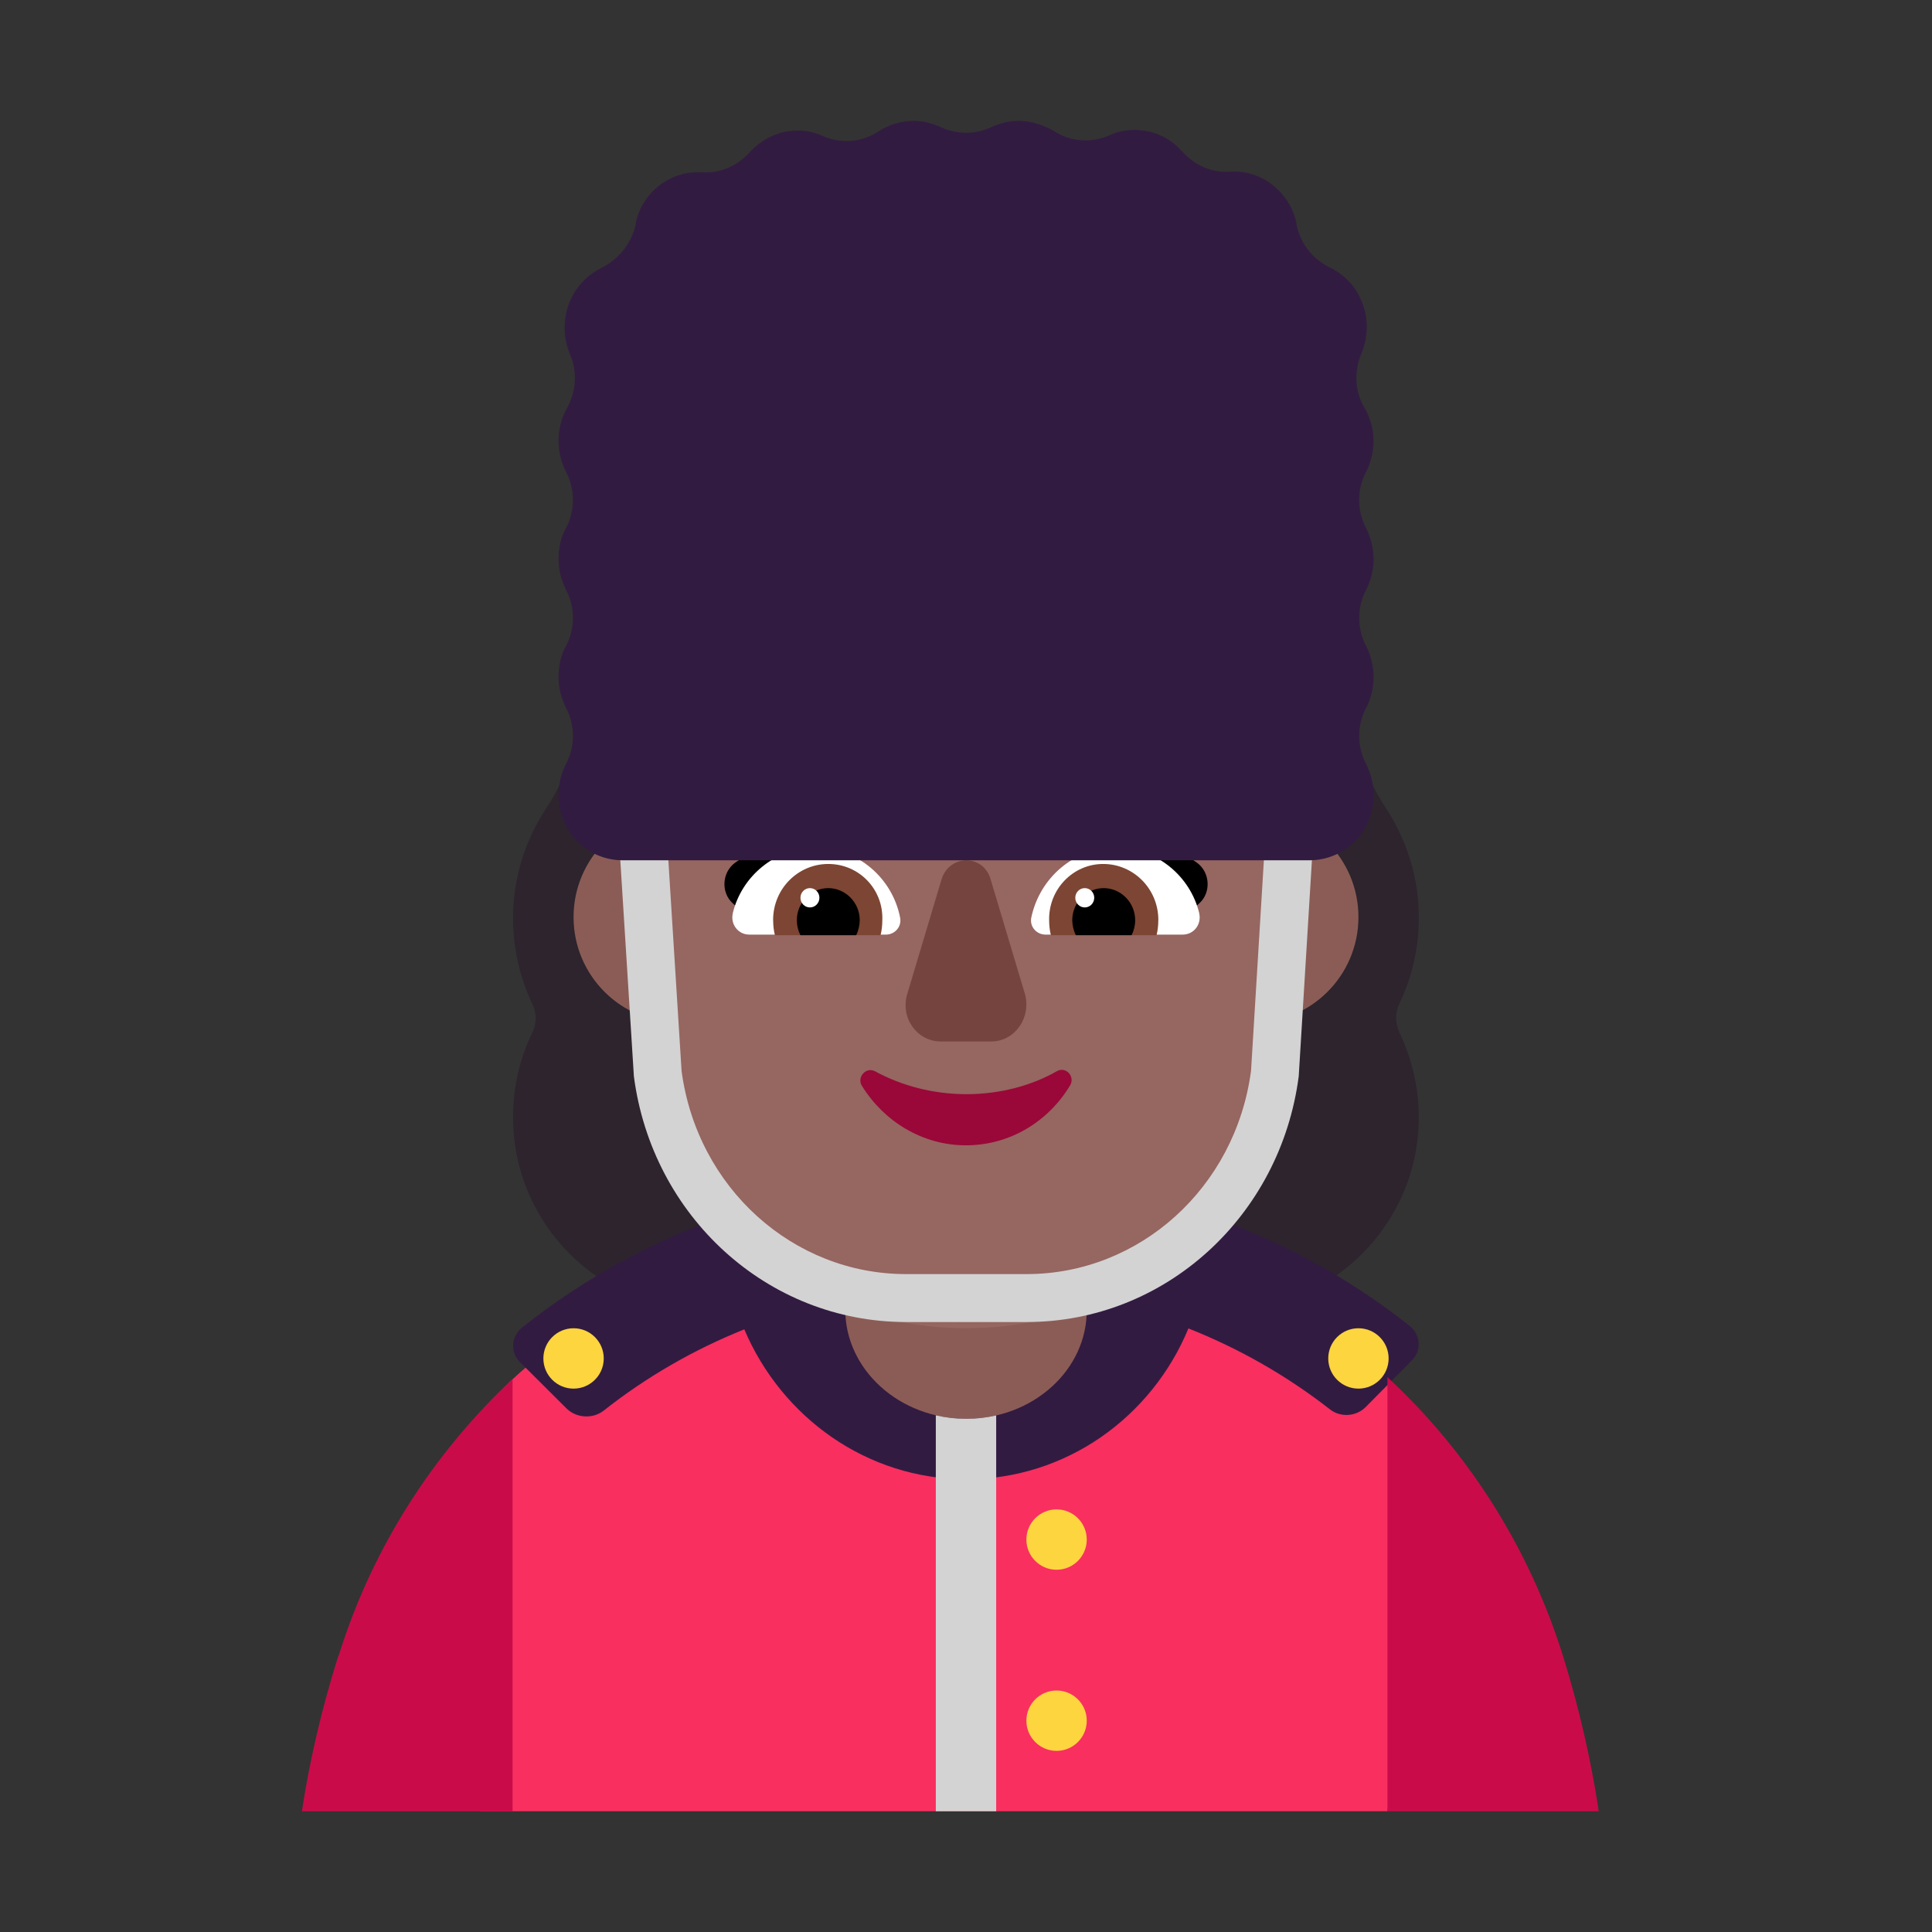 <svg fill="none" height="32" viewBox="0 0 32 32" width="32" xmlns="http://www.w3.org/2000/svg"><rect x="0" y="0" width="32" height="32" fill="#333333" stroke="none"/><path d="m23.177 16.625c.206-.43.323-.909.323-1.428 0-.675-.206-1.291-.549-1.819-.353-.528-.529-1.134-.529-1.77v-.01c0-1.819-1.47-3.285-3.292-3.285-.176 0-.353-.088-.451-.225-.598-.831-1.577-1.379-2.675-1.379-1.107 0-2.077.548-2.675 1.379-.118.156-.284.235-.461.235-1.822 0-3.292 1.467-3.292 3.286v.01c0 .626-.176 1.242-.529 1.77-.343.518-.549 1.144-.549 1.819 0 .508.118.997.323 1.428.069.147.069.313 0 .46-.206.42-.323.9-.323 1.408 0 1.77 1.44 3.207 3.214 3.207h8.573c1.773 0 3.214-1.438 3.214-3.207 0-.499-.118-.978-.323-1.408-.069-.157-.069-.323 0-.469z" fill="#2d242d"/><path d="m22.98 30 .52-3-.52-4.19c-1.92-1.78-4.48-2.83-7.22-2.83-2.76 0-5.408 1.136-7.338 2.926l-.234 3.547-.234 3.547z" fill="#f92f60"/><path d="m13 15.19c0 .967-.783 1.75-1.75 1.75s-1.75-.783-1.75-1.75.783-1.75 1.75-1.75 1.75.783 1.75 1.75z" fill="#8b5c56"/><path d="m22.5 15.19c0 .967-.783 1.75-1.75 1.75s-1.75-.783-1.75-1.75.783-1.75 1.75-1.75 1.75.783 1.75 1.75z" fill="#8b5c56"/><path d="m8.618 22.566.775.772c.161.149.423.167.604.028.707-.559 1.493-1.011 2.331-1.348.617 1.458 2.033 2.483 3.676 2.483 1.657 0 3.074-1.032 3.68-2.498.839.332 1.626.781 2.337 1.335.171.14.433.13.594-.028l.765-.772c.171-.167.151-.428-.03-.577-2.044-1.618-4.633-2.501-7.332-2.501-2.719 0-5.318.893-7.372 2.529-.181.149-.201.409-.03.577z" fill="#321b41"/><path d="m16.005 23.5c-1.106 0-2.005-.812-2.005-1.812v-1.188h4v1.188c.009 1-.889 1.812-1.995 1.812z" fill="#8b5c56"/><g fill="#fcd53f"><path d="m10 22.5c0 .276-.224.5-.5.5s-.5-.224-.5-.5.224-.5.5-.5.5.224.5.5z"/><path d="m18 25.5c0 .276-.224.5-.5.5s-.5-.224-.5-.5.224-.5.5-.5.5.224.5.5z"/><path d="m22.5 23c.276 0 .5-.224.5-.5s-.224-.5-.5-.5-.5.224-.5.5.224.5.5.5z"/><path d="m18 28.5c0 .276-.224.5-.5.5s-.5-.224-.5-.5.224-.5.5-.5.5.224.5.5z"/></g><path d="m20.074 12.79h-3.316c-1.316 0-2.542-.623-3.276-1.675-.131-.175-.402-.146-.482.049l-.08.195c-.231.555-.683.993-1.236 1.236-.03.01-.07.029-.1.039-.241.117-.814.487-.834 1.441l.141 3.193c.12 2.833 2.371 4.731 5.114 4.731 2.733 0 4.994-1.898 5.114-4.731l.131-3.037c-.02-1.343-.995-1.431-1.176-1.441z" fill="#966661"/><path d="m13.335 13.93c.57 0 1.042.41 1.337.86-.283.089-.559.168-.834.247-.403.116-.802.23-1.211.373l-.492-.45c-.197-.18-.177-.51.039-.67.325-.23.757-.36 1.16-.36z" fill="#000"/><path d="m18.665 13.93c-.57 0-1.042.41-1.337.86.287.09.565.171.842.25.398.115.792.228 1.204.37l.492-.45c.197-.18.177-.51-.039-.67-.325-.23-.757-.36-1.16-.36z" fill="#000"/><path d="m12.136 15.13c.147-.62.708-1.09 1.377-1.09.688 0 1.268.5 1.396 1.16.029.15-.088.28-.236.28h-2.261c-.187 0-.315-.17-.275-.35z" fill="#fff"/><path d="m19.864 15.13c-.147-.62-.708-1.09-1.377-1.09-.698 0-1.268.5-1.406 1.16-.029.15.088.28.236.28h2.271c.187 0 .315-.17.275-.35z" fill="#fff"/><path d="m12.805 15.24c0-.52.413-.93.914-.93.511 0 .914.42.895.93 0 .09-.01.17-.029.25h-1.75c-.02-.08-.029-.16-.029-.25z" fill="#7d4533"/><path d="m19.186 15.24c0-.52-.413-.93-.914-.93-.501 0-.905.42-.895.93 0 .09.01.17.029.25h1.75c.02-.08.029-.16.029-.25z" fill="#7d4533"/><path d="m13.719 14.71c.285 0 .521.24.521.53 0 .08-.02.17-.059.25h-.924c-.039-.08-.059-.16-.059-.25 0-.29.236-.53.521-.53z" fill="#000"/><path d="m18.281 14.71c-.285 0-.521.24-.521.53 0 .08.02.17.059.25h.924c.039-.08.059-.16.059-.25 0-.29-.236-.53-.521-.53z" fill="#000"/><path d="m13.572 14.87c0 .088-.07.16-.157.16s-.157-.072-.157-.16c0-.088.07-.16.157-.16s.157.072.157.16z" fill="#fff"/><path d="m18.124 14.87c0 .088-.07.16-.157.16-.087 0-.157-.072-.157-.16 0-.088.07-.16.157-.16.087 0 .157.072.157.16z" fill="#fff"/><path d="m15.594 14.568-.567 1.895c-.119.394.159.787.557.787h.835c.388 0 .666-.393.557-.787l-.567-1.895c-.119-.424-.686-.424-.815 0z" fill="#75443e"/><path d="m16.008 18.123c-.552 0-1.076-.14-1.514-.379-.152-.08-.305.1-.219.239.362.588 1.0.987 1.723.987.724 0 1.361-.389 1.723-.987.095-.149-.067-.329-.219-.239-.419.239-.943.379-1.495.379z" fill="#990838"/><path d="m10.896 11.475-.793.05.396 6.301c.301 2.319 2.213 4.071 4.507 4.071h1.998c2.293 0 4.206-1.752 4.507-4.071l.385-6.302-.793-.048-.382 6.261c-.258 1.938-1.849 3.366-3.717 3.366h-1.998c-1.869 0-3.46-1.428-3.717-3.366z" fill="#d3d3d3"/><path d="m16.005 23.5c-.174 0-.343-.02-.505-.058v6.558h1v-6.556c-.158.036-.324.056-.495.056z" fill="#d3d3d3"/><path d="m22.75 9.258c0-.19-.049-.361-.128-.521-.147-.281-.147-.632 0-.912.079-.15.128-.331.128-.521 0-.2-.059-.401-.157-.561-.157-.271-.167-.601-.039-.902.118-.291.118-.632-.039-.932-.108-.221-.285-.381-.492-.481-.285-.14-.492-.401-.551-.722 0-.01 0-.01 0-.02-.098-.431-.443-.762-.865-.832-.079-.01-.157-.02-.236-.01-.305.02-.59-.11-.796-.341-.197-.221-.472-.351-.787-.351-.147 0-.285.03-.413.09-.305.13-.639.11-.914-.07-.177-.1-.383-.17-.59-.17-.157 0-.305.04-.443.1-.275.13-.58.13-.855 0-.138-.06-.285-.1-.443-.1-.216 0-.423.07-.59.18-.275.18-.62.2-.914.07-.128-.06-.266-.09-.413-.09-.315 0-.59.14-.787.351-.206.231-.492.361-.796.341-.079 0-.157 0-.236.01-.423.07-.777.401-.865.832v.02c-.069.321-.285.581-.57.722-.236.12-.423.311-.531.581-.108.281-.098.581.01.842.128.291.108.622-.049.902-.088.16-.138.341-.138.541 0 .19.049.361.128.521.147.281.147.632 0 .912-.088.15-.128.331-.128.521 0 .19.049.361.128.521.147.281.147.632 0 .912-.088.15-.128.331-.128.521 0 .19.049.361.128.521.147.281.147.632 0 .912-.079.15-.128.331-.128.521 0 .602.472 1.083 1.062 1.083h.039.02 11.239.029.049c.59 0 1.062-.481 1.062-1.083 0-.19-.049-.361-.128-.521-.147-.281-.147-.632 0-.912.079-.15.128-.331.128-.521 0-.191-.049-.361-.128-.521-.147-.281-.147-.632 0-.912.079-.16.128-.331.128-.521z" fill="#321b41"/><path d="m8.49 30v-7.16c-1.3 1.22-2.31 2.77-2.87 4.55l-.03.08c-.26.83-.46 1.68-.59 2.53z" fill="#ca0b4a"/><path d="m26.48 30c-.13-.87-.329-1.72-.588-2.56-.568-1.82-1.585-3.4-2.912-4.63v7.19z" fill="#ca0b4a"/></svg>